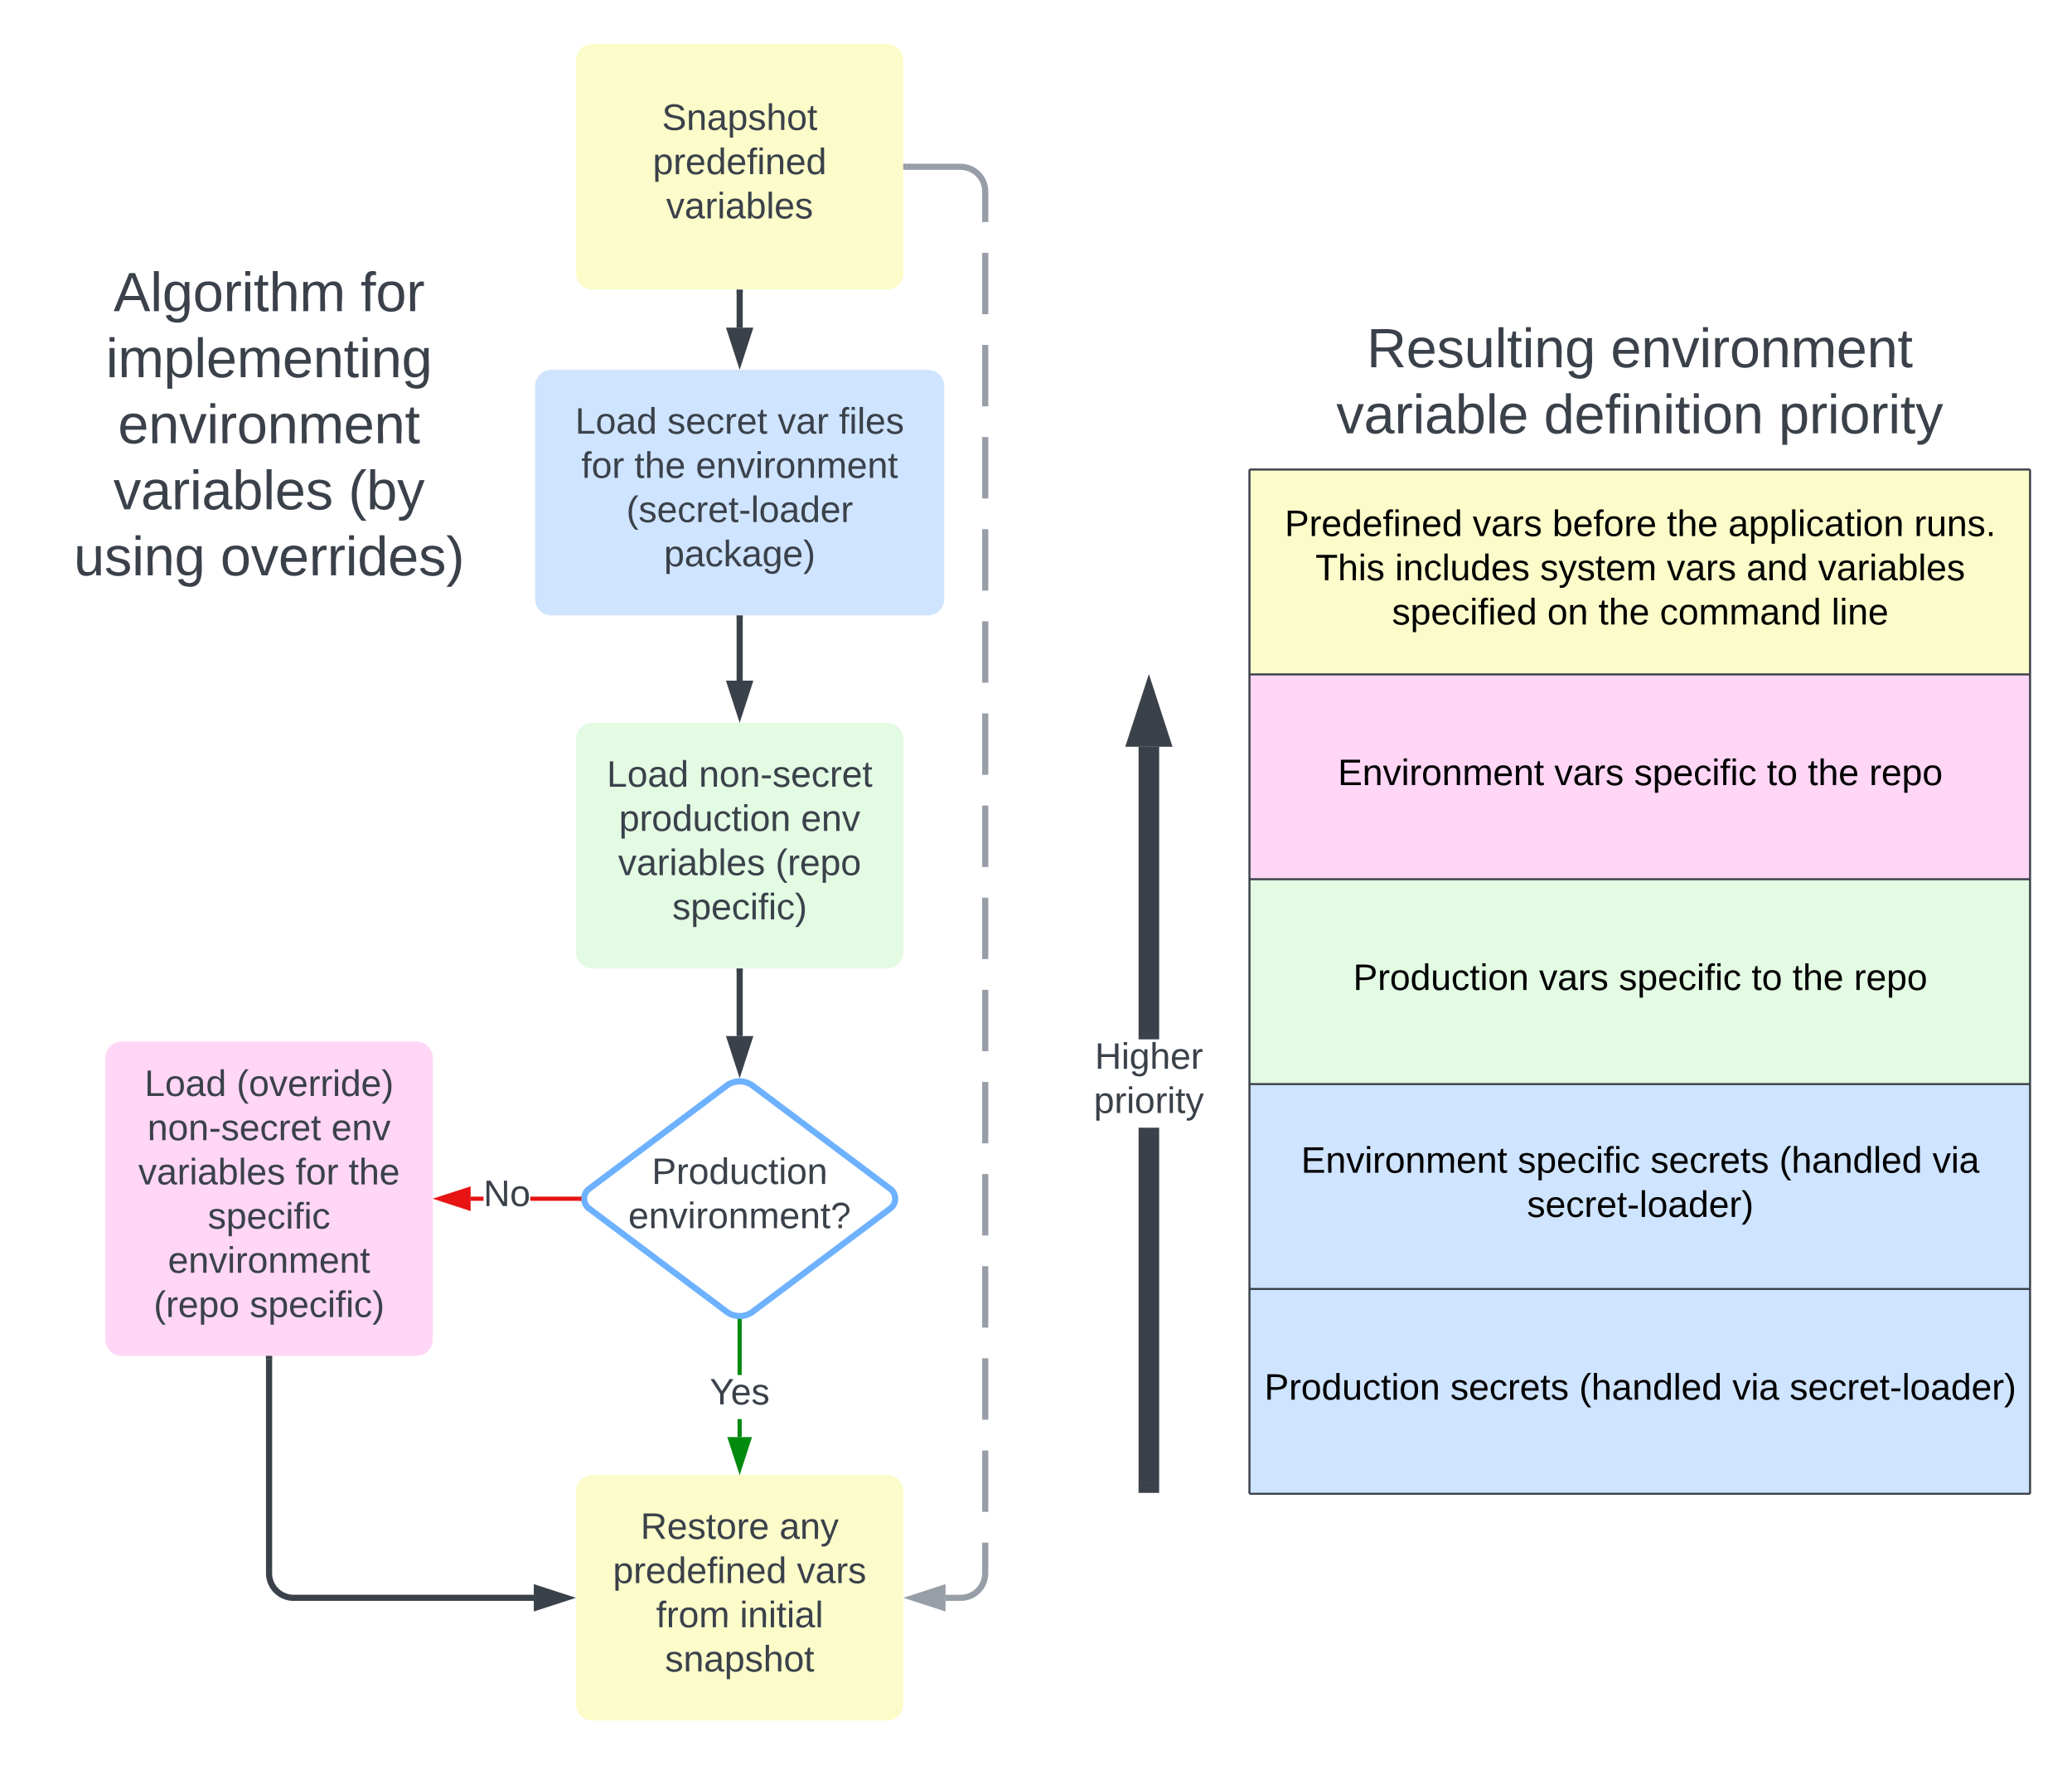 <svg xmlns="http://www.w3.org/2000/svg" xmlns:xlink="http://www.w3.org/1999/xlink" xmlns:lucid="lucid" width="1012.66" height="862.19"><g transform="translate(-1538.5 -79.309)" lucid:page-tab-id="0_0"><path d="M1500 0h1500v1000H1500z" fill="#fff"/><path d="M1820 108.8a8 8 0 0 1 8-8h144a8 8 0 0 1 8 8v104a8 8 0 0 1-8 8h-144a8 8 0 0 1-8-8z" stroke="#000" stroke-opacity="0" stroke-width="3" fill="#fcfcca"/><use xlink:href="#a" transform="matrix(1,0,0,1,1832,112.809) translate(30 30)"/><use xlink:href="#b" transform="matrix(1,0,0,1,1832,112.809) translate(25.55 51.6)"/><use xlink:href="#c" transform="matrix(1,0,0,1,1832,112.809) translate(32.075 73.2)"/><path d="M1820 808a8 8 0 0 1 8-8h144a8 8 0 0 1 8 8v104a8 8 0 0 1-8 8h-144a8 8 0 0 1-8-8z" stroke="#000" stroke-opacity="0" stroke-width="3" fill="#fcfcca"/><use xlink:href="#d" transform="matrix(1,0,0,1,1832,812) translate(19.55 19.2)"/><use xlink:href="#e" transform="matrix(1,0,0,1,1832,812) translate(87.45 19.2)"/><use xlink:href="#f" transform="matrix(1,0,0,1,1832,812) translate(6.075 40.8)"/><use xlink:href="#g" transform="matrix(1,0,0,1,1832,812) translate(95.975 40.8)"/><use xlink:href="#h" transform="matrix(1,0,0,1,1832,812) translate(27.15 62.4)"/><use xlink:href="#i" transform="matrix(1,0,0,1,1832,812) translate(68.05 62.4)"/><use xlink:href="#j" transform="matrix(1,0,0,1,1832,812) translate(31.5 84)"/><path d="M1820 440.5a8 8 0 0 1 8-8h144a8 8 0 0 1 8 8v104a8 8 0 0 1-8 8h-144a8 8 0 0 1-8-8z" stroke="#000" stroke-opacity="0" stroke-width="3" fill="#e3fae3"/><use xlink:href="#k" transform="matrix(1,0,0,1,1832,444.5) translate(3.05 19.2)"/><use xlink:href="#l" transform="matrix(1,0,0,1,1832,444.5) translate(48.05 19.2)"/><use xlink:href="#m" transform="matrix(1,0,0,1,1832,444.5) translate(9.05 40.8)"/><use xlink:href="#n" transform="matrix(1,0,0,1,1832,444.5) translate(97.95 40.8)"/><use xlink:href="#o" transform="matrix(1,0,0,1,1832,444.5) translate(8.625 62.4)"/><use xlink:href="#p" transform="matrix(1,0,0,1,1832,444.5) translate(85.475 62.4)"/><use xlink:href="#q" transform="matrix(1,0,0,1,1832,444.5) translate(35.075 84)"/><path d="M1590 596.2a8 8 0 0 1 8-8h144a8 8 0 0 1 8 8v137.6a8 8 0 0 1-8 8h-144a8 8 0 0 1-8-8z" stroke="#000" stroke-opacity="0" stroke-width="3" fill="#ffd6f5"/><use xlink:href="#k" transform="matrix(1,0,0,1,1602,600.2) translate(7.125 14.6)"/><use xlink:href="#r" transform="matrix(1,0,0,1,1602,600.2) translate(52.125 14.6)"/><use xlink:href="#s" transform="matrix(1,0,0,1,1602,600.2) translate(8.55 36.2)"/><use xlink:href="#n" transform="matrix(1,0,0,1,1602,600.2) translate(98.45 36.2)"/><use xlink:href="#o" transform="matrix(1,0,0,1,1602,600.2) translate(4.1 57.8)"/><use xlink:href="#t" transform="matrix(1,0,0,1,1602,600.2) translate(80.95 57.8)"/><use xlink:href="#u" transform="matrix(1,0,0,1,1602,600.2) translate(106.9 57.8)"/><use xlink:href="#v" transform="matrix(1,0,0,1,1602,600.2) translate(38.05 79.4)"/><use xlink:href="#w" transform="matrix(1,0,0,1,1602,600.2) translate(18.575 101)"/><use xlink:href="#x" transform="matrix(1,0,0,1,1602,600.2) translate(11.625 122.6)"/><use xlink:href="#q" transform="matrix(1,0,0,1,1602,600.2) translate(58.525 122.6)"/><path d="M1800 268a8 8 0 0 1 8-8h184a8 8 0 0 1 8 8v104a8 8 0 0 1-8 8h-184a8 8 0 0 1-8-8z" stroke="#000" stroke-opacity="0" stroke-width="3" fill="#cfe4ff"/><use xlink:href="#k" transform="matrix(1,0,0,1,1812,272) translate(7.6 19.2)"/><use xlink:href="#y" transform="matrix(1,0,0,1,1812,272) translate(52.6 19.2)"/><use xlink:href="#z" transform="matrix(1,0,0,1,1812,272) translate(106.55 19.2)"/><use xlink:href="#A" transform="matrix(1,0,0,1,1812,272) translate(136.5 19.2)"/><use xlink:href="#t" transform="matrix(1,0,0,1,1812,272) translate(10.6 40.8)"/><use xlink:href="#B" transform="matrix(1,0,0,1,1812,272) translate(36.55 40.8)"/><use xlink:href="#w" transform="matrix(1,0,0,1,1812,272) translate(66.55 40.8)"/><use xlink:href="#C" transform="matrix(1,0,0,1,1812,272) translate(32.625 62.4)"/><use xlink:href="#D" transform="matrix(1,0,0,1,1812,272) translate(51.025 84)"/><path d="M1893.6 609.8a10.67 10.67 0 0 1 12.8 0l67.2 50.4a6 6 0 0 1 0 9.6l-67.2 50.4a10.67 10.67 0 0 1-12.8 0l-67.2-50.4a6 6 0 0 1 0-9.6z" stroke="#6db1ff" stroke-width="3" fill="#fff"/><use xlink:href="#E" transform="matrix(1,0,0,1,1825,610) translate(32.05 47.8)"/><use xlink:href="#F" transform="matrix(1,0,0,1,1825,610) translate(20.575 69.4)"/><path d="M2169.9 208a8 8 0 0 1 8-8h324a8 8 0 0 1 8 8v122.72a8 8 0 0 1-8 8h-324a8 8 0 0 1-8-8z" stroke="#000" stroke-opacity="0" fill="#fff" fill-opacity="0"/><use xlink:href="#G" transform="matrix(1,0,0,1,2174.907,205) translate(31.527 53.744)"/><use xlink:href="#H" transform="matrix(1,0,0,1,2174.907,205) translate(150.809 53.744)"/><use xlink:href="#I" transform="matrix(1,0,0,1,2174.907,205) translate(16.738 86.011)"/><use xlink:href="#J" transform="matrix(1,0,0,1,2174.907,205) translate(118.094 86.011)"/><use xlink:href="#K" transform="matrix(1,0,0,1,2174.907,205) translate(232.894 86.011)"/><path d="M2105 803.72h-10v-173.4h10zm0-216.6h-10V444.17h10z" stroke="#3a414a" stroke-width=".05" fill="#3a414a"/><path d="M2105 808.72h-10v-5.12h10z" stroke="#3a414a" stroke-width=".05" fill="#3a414a"/><path d="M2104.64 439.17h-9.28l4.64-14.27z" fill="#3a414a"/><path d="M2111.52 444.17h-23.04l11.52-35.45z" stroke="#3a414a" stroke-width=".05" fill="#3a414a"/><use xlink:href="#L" transform="matrix(1,0,0,1,2073.1,587.124) translate(0.48 14.4)"/><use xlink:href="#M" transform="matrix(1,0,0,1,2073.1,587.124) translate(0.005 36)"/><path d="M1560 188a8 8 0 0 1 8-8h204a8 8 0 0 1 8 8v204a8 8 0 0 1-8 8h-204a8 8 0 0 1-8-8z" stroke="#000" stroke-opacity="0" stroke-width="3" fill="#fff" fill-opacity="0"/><use xlink:href="#N" transform="matrix(1,0,0,1,1565,185) translate(29.002 46.344)"/><use xlink:href="#O" transform="matrix(1,0,0,1,1565,185) translate(149.703 46.344)"/><use xlink:href="#P" transform="matrix(1,0,0,1,1565,185) translate(25.267 78.611)"/><use xlink:href="#H" transform="matrix(1,0,0,1,1565,185) translate(31.168 110.878)"/><use xlink:href="#Q" transform="matrix(1,0,0,1,1565,185) translate(28.964 143.144)"/><use xlink:href="#R" transform="matrix(1,0,0,1,1565,185) translate(143.765 143.144)"/><use xlink:href="#S" transform="matrix(1,0,0,1,1565,185) translate(9.582 175.411)"/><use xlink:href="#T" transform="matrix(1,0,0,1,1565,185) translate(81.211 175.411)"/><path d="M1900 222.3v17.08" stroke="#3a414a" stroke-width="3" fill="none"/><path d="M1901.5 222.35h-3v-1.54h3z" stroke="#3a414a" stroke-width=".05" fill="#3a414a"/><path d="M1900 255.15l-4.63-14.27h9.27z" stroke="#3a414a" stroke-width="3" fill="#3a414a"/><path d="M1900 381.5v30.38" stroke="#3a414a" stroke-width="3" fill="none"/><path d="M1901.5 381.54h-3V380h3z" stroke="#3a414a" stroke-width=".05" fill="#3a414a"/><path d="M1900 427.65l-4.63-14.27h9.27z" stroke="#3a414a" stroke-width="3" fill="#3a414a"/><path d="M1900 554v31.54" stroke="#3a414a" stroke-width="3" fill="none"/><path d="M1901.5 554.04h-3v-1.54h3z" stroke="#3a414a" stroke-width=".05" fill="#3a414a"/><path d="M1900 601.3l-4.63-14.26h9.27z" stroke="#3a414a" stroke-width="3" fill="#3a414a"/><path d="M1901 781.5h-2v-8.78h2zm0-30.38h-2v-26.28h2z" stroke="#008a0e" stroke-width=".05" fill="#008a0e"/><path d="M1900 723.84l1-.07v1.1h-2v-1.1z" fill="#008a0e"/><path d="M1900 723.8l1.03-.05v1.14h-2.06v-1.15zm-.97 1.04h1.94v-1.04l-.97.06-.97-.06z" stroke="#008a0e" stroke-width=".05" fill="#008a0e"/><path d="M1900 796.76l-4.63-14.26h9.27z" fill="#008a0e"/><path d="M1900 800l-6-18.5h12zm-3.26-16.5l3.26 10.03 3.26-10.03z" stroke="#008a0e" stroke-width=".05" fill="#008a0e"/><g><use xlink:href="#U" transform="matrix(1,0,0,1,1885.325,751.118) translate(0.005 14.4)"/></g><path d="M1774.77 666h-6.27v-2h6.27zm46.72 0h-23.78v-2h23.77z" stroke="#e81313" stroke-width=".05" fill="#e81313"/><path d="M1822.5 665l.1 1h-1.13v-2h1.12z" fill="#e81313"/><path d="M1822.52 665l.1 1.02h-1.18V664h1.17zm-1.03-.98V666h1.06l-.1-.98.1-.98z" stroke="#e81313" stroke-width=".05" fill="#e81313"/><path d="M1767.5 669.63l-14.26-4.63 14.26-4.63z" fill="#e81313"/><path d="M1768.5 671l-18.5-6 18.5-6zm-12.03-6l10.03 3.26v-6.52z" stroke="#e81313" stroke-width=".05" fill="#e81313"/><g><use xlink:href="#V" transform="matrix(1,0,0,1,1774.772,654.2) translate(0.005 14.4)"/></g><path d="M2149.16 308.72h381.5v100.1h-381.5z" fill="#fcfcca"/><path d="M2149.16 408.82h381.5v100.1h-381.5z" fill="#ffd6f5"/><path d="M2149.16 508.9h381.5V609h-381.5z" fill="#e3fae3"/><path d="M2149.16 609h381.5v100.1h-381.5zM2149.16 709.1h381.5v100.08h-381.5z" fill="#cfe4ff"/><path d="M2149.16 308.72v100.1M2530.66 308.72v100.1M2149.16 408.82v100.1M2530.66 408.82v100.1M2149.16 508.9V609M2530.66 508.9V609M2149.16 609v100.1M2530.66 609v100.1M2149.16 709.1v100.08M2530.66 709.1v100.08M2149.16 308.72h381.5M2149.16 408.82h381.5M2149.16 508.9h381.5M2149.16 609h381.5M2149.16 709.1h381.5M2149.16 809.18h381.5" stroke="#3a414a" fill="none"/><g><use xlink:href="#W" transform="matrix(1,0,0,1,2154.157,313.724) translate(12.2 27.5)"/><use xlink:href="#X" transform="matrix(1,0,0,1,2154.157,313.724) translate(104.1 27.5)"/><use xlink:href="#Y" transform="matrix(1,0,0,1,2154.157,313.724) translate(143.05 27.5)"/><use xlink:href="#Z" transform="matrix(1,0,0,1,2154.157,313.724) translate(199 27.5)"/><use xlink:href="#aa" transform="matrix(1,0,0,1,2154.157,313.724) translate(229 27.5)"/><use xlink:href="#ab" transform="matrix(1,0,0,1,2154.157,313.724) translate(319.85 27.5)"/><use xlink:href="#ac" transform="matrix(1,0,0,1,2154.157,313.724) translate(27.225 49.1)"/><use xlink:href="#ad" transform="matrix(1,0,0,1,2154.157,313.724) translate(66.125 49.1)"/><use xlink:href="#ae" transform="matrix(1,0,0,1,2154.157,313.724) translate(137.025 49.1)"/><use xlink:href="#X" transform="matrix(1,0,0,1,2154.157,313.724) translate(198.975 49.1)"/><use xlink:href="#af" transform="matrix(1,0,0,1,2154.157,313.724) translate(237.925 49.1)"/><use xlink:href="#ag" transform="matrix(1,0,0,1,2154.157,313.724) translate(272.925 49.1)"/><use xlink:href="#ah" transform="matrix(1,0,0,1,2154.157,313.724) translate(64.65 70.7)"/><use xlink:href="#ai" transform="matrix(1,0,0,1,2154.157,313.724) translate(140.55 70.7)"/><use xlink:href="#Z" transform="matrix(1,0,0,1,2154.157,313.724) translate(165.55 70.7)"/><use xlink:href="#aj" transform="matrix(1,0,0,1,2154.157,313.724) translate(195.55 70.7)"/><use xlink:href="#ak" transform="matrix(1,0,0,1,2154.157,313.724) translate(279.45 70.7)"/></g><g><use xlink:href="#al" transform="matrix(1,0,0,1,2154.157,413.816) translate(38.175 49.1)"/><use xlink:href="#X" transform="matrix(1,0,0,1,2154.157,413.816) translate(144.025 49.1)"/><use xlink:href="#am" transform="matrix(1,0,0,1,2154.157,413.816) translate(182.975 49.1)"/><use xlink:href="#an" transform="matrix(1,0,0,1,2154.157,413.816) translate(247.875 49.1)"/><use xlink:href="#Z" transform="matrix(1,0,0,1,2154.157,413.816) translate(267.875 49.1)"/><use xlink:href="#ao" transform="matrix(1,0,0,1,2154.157,413.816) translate(297.875 49.1)"/></g><g><use xlink:href="#ap" transform="matrix(1,0,0,1,2154.157,513.908) translate(45.65 49.1)"/><use xlink:href="#X" transform="matrix(1,0,0,1,2154.157,513.908) translate(136.55 49.1)"/><use xlink:href="#am" transform="matrix(1,0,0,1,2154.157,513.908) translate(175.5 49.1)"/><use xlink:href="#an" transform="matrix(1,0,0,1,2154.157,513.908) translate(240.4 49.1)"/><use xlink:href="#Z" transform="matrix(1,0,0,1,2154.157,513.908) translate(260.4 49.1)"/><use xlink:href="#ao" transform="matrix(1,0,0,1,2154.157,513.908) translate(290.4 49.1)"/></g><g><use xlink:href="#al" transform="matrix(1,0,0,1,2154.157,614) translate(20.225 38.3)"/><use xlink:href="#am" transform="matrix(1,0,0,1,2154.157,614) translate(126.075 38.3)"/><use xlink:href="#aq" transform="matrix(1,0,0,1,2154.157,614) translate(190.975 38.3)"/><use xlink:href="#ar" transform="matrix(1,0,0,1,2154.157,614) translate(253.925 38.3)"/><use xlink:href="#as" transform="matrix(1,0,0,1,2154.157,614) translate(328.825 38.3)"/><use xlink:href="#at" transform="matrix(1,0,0,1,2154.157,614) translate(130.625 59.9)"/></g><g><use xlink:href="#ap" transform="matrix(1,0,0,1,2154.157,714.092) translate(2.275 49.1)"/><use xlink:href="#aq" transform="matrix(1,0,0,1,2154.157,714.092) translate(93.175 49.1)"/><use xlink:href="#ar" transform="matrix(1,0,0,1,2154.157,714.092) translate(156.125 49.1)"/><use xlink:href="#au" transform="matrix(1,0,0,1,2154.157,714.092) translate(231.025 49.1)"/><use xlink:href="#at" transform="matrix(1,0,0,1,2154.157,714.092) translate(258.975 49.1)"/></g><path d="M1670 743.3V848a12 12 0 0 0 12 12h117.38" stroke="#3a414a" stroke-width="3" fill="none"/><path d="M1671.5 743.34h-3v-1.54h3z" stroke="#3a414a" stroke-width=".05" fill="#3a414a"/><path d="M1815.15 860l-14.27 4.63v-9.26z" stroke="#3a414a" stroke-width="3" fill="#3a414a"/><path d="M1981.5 160.8h26.5l1.88.16 1.83.44 1.75.72 1.6.98 1.43 1.22 1.23 1.44 1 1.6.7 1.74.45 1.83.15 1.88v15m0 15.02v30m0 15v30.02m0 15v30m0 15.02v30m0 15v30.02m0 15v30m0 15v30.02m0 15v30m0 15.02v30m0 15v30.02m0 15v30m0 15.02v30m0 15V773m0 15v30m0 15.02v15l-.15 1.88-.44 1.83-.7 1.75-1 1.6-1.22 1.44-1.43 1.2-1.6 1-1.74.7-1.82.45-1.88.15h-7.38" stroke="#979ea8" stroke-width="3" fill="none"/><path d="M1981.54 162.3H1980v-3h1.54z" stroke="#979ea8" stroke-width=".05" fill="#979ea8"/><path d="M1984.85 860l14.27-4.63v9.26z" stroke="#979ea8" stroke-width="3" fill="#979ea8"/><defs><path fill="#3a414a" d="M185-189c-5-48-123-54-124 2 14 75 158 14 163 119 3 78-121 87-175 55-17-10-28-26-33-46l33-7c5 56 141 63 141-1 0-78-155-14-162-118-5-82 145-84 179-34 5 7 8 16 11 25" id="av"/><path fill="#3a414a" d="M117-194c89-4 53 116 60 194h-32v-121c0-31-8-49-39-48C34-167 62-67 57 0H25l-1-190h30c1 10-1 24 2 32 11-22 29-35 61-36" id="aw"/><path fill="#3a414a" d="M141-36C126-15 110 5 73 4 37 3 15-17 15-53c-1-64 63-63 125-63 3-35-9-54-41-54-24 1-41 7-42 31l-33-3c5-37 33-52 76-52 45 0 72 20 72 64v82c-1 20 7 32 28 27v20c-31 9-61-2-59-35zM48-53c0 20 12 33 32 33 41-3 63-29 60-74-43 2-92-5-92 41" id="ax"/><path fill="#3a414a" d="M115-194c55 1 70 41 70 98S169 2 115 4C84 4 66-9 55-30l1 105H24l-1-265h31l2 30c10-21 28-34 59-34zm-8 174c40 0 45-34 45-75s-6-73-45-74c-42 0-51 32-51 76 0 43 10 73 51 73" id="ay"/><path fill="#3a414a" d="M135-143c-3-34-86-38-87 0 15 53 115 12 119 90S17 21 10-45l28-5c4 36 97 45 98 0-10-56-113-15-118-90-4-57 82-63 122-42 12 7 21 19 24 35" id="az"/><path fill="#3a414a" d="M106-169C34-169 62-67 57 0H25v-261h32l-1 103c12-21 28-36 61-36 89 0 53 116 60 194h-32v-121c2-32-8-49-39-48" id="aA"/><path fill="#3a414a" d="M100-194c62-1 85 37 85 99 1 63-27 99-86 99S16-35 15-95c0-66 28-99 85-99zM99-20c44 1 53-31 53-75 0-43-8-75-51-75s-53 32-53 75 10 74 51 75" id="aB"/><path fill="#3a414a" d="M59-47c-2 24 18 29 38 22v24C64 9 27 4 27-40v-127H5v-23h24l9-43h21v43h35v23H59v120" id="aC"/><g id="a"><use transform="matrix(0.05,0,0,0.05,0,0)" xlink:href="#av"/><use transform="matrix(0.05,0,0,0.05,12,0)" xlink:href="#aw"/><use transform="matrix(0.05,0,0,0.05,22,0)" xlink:href="#ax"/><use transform="matrix(0.05,0,0,0.05,32,0)" xlink:href="#ay"/><use transform="matrix(0.05,0,0,0.05,42,0)" xlink:href="#az"/><use transform="matrix(0.05,0,0,0.05,51,0)" xlink:href="#aA"/><use transform="matrix(0.05,0,0,0.05,61,0)" xlink:href="#aB"/><use transform="matrix(0.05,0,0,0.05,71,0)" xlink:href="#aC"/></g><path fill="#3a414a" d="M114-163C36-179 61-72 57 0H25l-1-190h30c1 12-1 29 2 39 6-27 23-49 58-41v29" id="aD"/><path fill="#3a414a" d="M100-194c63 0 86 42 84 106H49c0 40 14 67 53 68 26 1 43-12 49-29l28 8c-11 28-37 45-77 45C44 4 14-33 15-96c1-61 26-98 85-98zm52 81c6-60-76-77-97-28-3 7-6 17-6 28h103" id="aE"/><path fill="#3a414a" d="M85-194c31 0 48 13 60 33l-1-100h32l1 261h-30c-2-10 0-23-3-31C134-8 116 4 85 4 32 4 16-35 15-94c0-66 23-100 70-100zm9 24c-40 0-46 34-46 75 0 40 6 74 45 74 42 0 51-32 51-76 0-42-9-74-50-73" id="aF"/><path fill="#3a414a" d="M101-234c-31-9-42 10-38 44h38v23H63V0H32v-167H5v-23h27c-7-52 17-82 69-68v24" id="aG"/><path fill="#3a414a" d="M24-231v-30h32v30H24zM24 0v-190h32V0H24" id="aH"/><g id="b"><use transform="matrix(0.05,0,0,0.05,0,0)" xlink:href="#ay"/><use transform="matrix(0.05,0,0,0.05,10,0)" xlink:href="#aD"/><use transform="matrix(0.05,0,0,0.05,15.95,0)" xlink:href="#aE"/><use transform="matrix(0.05,0,0,0.05,25.95,0)" xlink:href="#aF"/><use transform="matrix(0.05,0,0,0.05,35.95,0)" xlink:href="#aE"/><use transform="matrix(0.05,0,0,0.05,45.95,0)" xlink:href="#aG"/><use transform="matrix(0.05,0,0,0.05,50.95,0)" xlink:href="#aH"/><use transform="matrix(0.05,0,0,0.05,54.9,0)" xlink:href="#aw"/><use transform="matrix(0.05,0,0,0.05,64.9,0)" xlink:href="#aE"/><use transform="matrix(0.05,0,0,0.05,74.9,0)" xlink:href="#aF"/></g><path fill="#3a414a" d="M108 0H70L1-190h34L89-25l56-165h34" id="aI"/><path fill="#3a414a" d="M115-194c53 0 69 39 70 98 0 66-23 100-70 100C84 3 66-7 56-30L54 0H23l1-261h32v101c10-23 28-34 59-34zm-8 174c40 0 45-34 45-75 0-40-5-75-45-74-42 0-51 32-51 76 0 43 10 73 51 73" id="aJ"/><path fill="#3a414a" d="M24 0v-261h32V0H24" id="aK"/><g id="c"><use transform="matrix(0.05,0,0,0.05,0,0)" xlink:href="#aI"/><use transform="matrix(0.05,0,0,0.05,9,0)" xlink:href="#ax"/><use transform="matrix(0.05,0,0,0.05,19,0)" xlink:href="#aD"/><use transform="matrix(0.05,0,0,0.05,24.95,0)" xlink:href="#aH"/><use transform="matrix(0.05,0,0,0.05,28.9,0)" xlink:href="#ax"/><use transform="matrix(0.05,0,0,0.05,38.9,0)" xlink:href="#aJ"/><use transform="matrix(0.05,0,0,0.05,48.9,0)" xlink:href="#aK"/><use transform="matrix(0.05,0,0,0.05,52.85,0)" xlink:href="#aE"/><use transform="matrix(0.05,0,0,0.05,62.85,0)" xlink:href="#az"/></g><path fill="#3a414a" d="M233-177c-1 41-23 64-60 70L243 0h-38l-65-103H63V0H30v-248c88 3 205-21 203 71zM63-129c60-2 137 13 137-47 0-61-80-42-137-45v92" id="aL"/><g id="d"><use transform="matrix(0.05,0,0,0.05,0,0)" xlink:href="#aL"/><use transform="matrix(0.05,0,0,0.05,12.95,0)" xlink:href="#aE"/><use transform="matrix(0.05,0,0,0.05,22.95,0)" xlink:href="#az"/><use transform="matrix(0.05,0,0,0.05,31.95,0)" xlink:href="#aC"/><use transform="matrix(0.05,0,0,0.05,36.95,0)" xlink:href="#aB"/><use transform="matrix(0.05,0,0,0.05,46.95,0)" xlink:href="#aD"/><use transform="matrix(0.05,0,0,0.05,52.9,0)" xlink:href="#aE"/></g><path fill="#3a414a" d="M179-190L93 31C79 59 56 82 12 73V49c39 6 53-20 64-50L1-190h34L92-34l54-156h33" id="aM"/><g id="e"><use transform="matrix(0.05,0,0,0.05,0,0)" xlink:href="#ax"/><use transform="matrix(0.05,0,0,0.05,10,0)" xlink:href="#aw"/><use transform="matrix(0.05,0,0,0.05,20,0)" xlink:href="#aM"/></g><g id="f"><use transform="matrix(0.05,0,0,0.05,0,0)" xlink:href="#ay"/><use transform="matrix(0.05,0,0,0.05,10,0)" xlink:href="#aD"/><use transform="matrix(0.05,0,0,0.05,15.95,0)" xlink:href="#aE"/><use transform="matrix(0.05,0,0,0.05,25.95,0)" xlink:href="#aF"/><use transform="matrix(0.05,0,0,0.05,35.95,0)" xlink:href="#aE"/><use transform="matrix(0.05,0,0,0.05,45.95,0)" xlink:href="#aG"/><use transform="matrix(0.05,0,0,0.05,50.95,0)" xlink:href="#aH"/><use transform="matrix(0.05,0,0,0.05,54.9,0)" xlink:href="#aw"/><use transform="matrix(0.05,0,0,0.05,64.9,0)" xlink:href="#aE"/><use transform="matrix(0.05,0,0,0.05,74.9,0)" xlink:href="#aF"/></g><g id="g"><use transform="matrix(0.05,0,0,0.05,0,0)" xlink:href="#aI"/><use transform="matrix(0.05,0,0,0.05,9,0)" xlink:href="#ax"/><use transform="matrix(0.05,0,0,0.05,19,0)" xlink:href="#aD"/><use transform="matrix(0.05,0,0,0.05,24.95,0)" xlink:href="#az"/></g><path fill="#3a414a" d="M210-169c-67 3-38 105-44 169h-31v-121c0-29-5-50-35-48C34-165 62-65 56 0H25l-1-190h30c1 10-1 24 2 32 10-44 99-50 107 0 11-21 27-35 58-36 85-2 47 119 55 194h-31v-121c0-29-5-49-35-48" id="aN"/><g id="h"><use transform="matrix(0.05,0,0,0.05,0,0)" xlink:href="#aG"/><use transform="matrix(0.05,0,0,0.05,5,0)" xlink:href="#aD"/><use transform="matrix(0.05,0,0,0.05,10.95,0)" xlink:href="#aB"/><use transform="matrix(0.05,0,0,0.05,20.95,0)" xlink:href="#aN"/></g><g id="i"><use transform="matrix(0.05,0,0,0.05,0,0)" xlink:href="#aH"/><use transform="matrix(0.05,0,0,0.05,3.95,0)" xlink:href="#aw"/><use transform="matrix(0.05,0,0,0.05,13.95,0)" xlink:href="#aH"/><use transform="matrix(0.05,0,0,0.05,17.9,0)" xlink:href="#aC"/><use transform="matrix(0.05,0,0,0.05,22.9,0)" xlink:href="#aH"/><use transform="matrix(0.05,0,0,0.05,26.85,0)" xlink:href="#ax"/><use transform="matrix(0.05,0,0,0.05,36.85,0)" xlink:href="#aK"/></g><g id="j"><use transform="matrix(0.05,0,0,0.05,0,0)" xlink:href="#az"/><use transform="matrix(0.05,0,0,0.05,9,0)" xlink:href="#aw"/><use transform="matrix(0.05,0,0,0.05,19,0)" xlink:href="#ax"/><use transform="matrix(0.05,0,0,0.05,29,0)" xlink:href="#ay"/><use transform="matrix(0.05,0,0,0.05,39,0)" xlink:href="#az"/><use transform="matrix(0.05,0,0,0.05,48,0)" xlink:href="#aA"/><use transform="matrix(0.05,0,0,0.05,58,0)" xlink:href="#aB"/><use transform="matrix(0.05,0,0,0.05,68,0)" xlink:href="#aC"/></g><path fill="#3a414a" d="M30 0v-248h33v221h125V0H30" id="aO"/><g id="k"><use transform="matrix(0.05,0,0,0.05,0,0)" xlink:href="#aO"/><use transform="matrix(0.05,0,0,0.05,10,0)" xlink:href="#aB"/><use transform="matrix(0.05,0,0,0.05,20,0)" xlink:href="#ax"/><use transform="matrix(0.05,0,0,0.05,30,0)" xlink:href="#aF"/></g><path fill="#3a414a" d="M16-82v-28h88v28H16" id="aP"/><path fill="#3a414a" d="M96-169c-40 0-48 33-48 73s9 75 48 75c24 0 41-14 43-38l32 2c-6 37-31 61-74 61-59 0-76-41-82-99-10-93 101-131 147-64 4 7 5 14 7 22l-32 3c-4-21-16-35-41-35" id="aQ"/><g id="l"><use transform="matrix(0.05,0,0,0.05,0,0)" xlink:href="#aw"/><use transform="matrix(0.05,0,0,0.05,10,0)" xlink:href="#aB"/><use transform="matrix(0.05,0,0,0.05,20,0)" xlink:href="#aw"/><use transform="matrix(0.05,0,0,0.05,30,0)" xlink:href="#aP"/><use transform="matrix(0.05,0,0,0.05,35.95,0)" xlink:href="#az"/><use transform="matrix(0.05,0,0,0.05,44.95,0)" xlink:href="#aE"/><use transform="matrix(0.05,0,0,0.05,54.95,0)" xlink:href="#aQ"/><use transform="matrix(0.05,0,0,0.05,63.95,0)" xlink:href="#aD"/><use transform="matrix(0.05,0,0,0.05,69.9,0)" xlink:href="#aE"/><use transform="matrix(0.05,0,0,0.05,79.9,0)" xlink:href="#aC"/></g><path fill="#3a414a" d="M84 4C-5 8 30-112 23-190h32v120c0 31 7 50 39 49 72-2 45-101 50-169h31l1 190h-30c-1-10 1-25-2-33-11 22-28 36-60 37" id="aR"/><g id="m"><use transform="matrix(0.05,0,0,0.05,0,0)" xlink:href="#ay"/><use transform="matrix(0.05,0,0,0.05,10,0)" xlink:href="#aD"/><use transform="matrix(0.05,0,0,0.05,15.95,0)" xlink:href="#aB"/><use transform="matrix(0.05,0,0,0.05,25.95,0)" xlink:href="#aF"/><use transform="matrix(0.05,0,0,0.05,35.95,0)" xlink:href="#aR"/><use transform="matrix(0.05,0,0,0.05,45.95,0)" xlink:href="#aQ"/><use transform="matrix(0.05,0,0,0.05,54.95,0)" xlink:href="#aC"/><use transform="matrix(0.05,0,0,0.05,59.95,0)" xlink:href="#aH"/><use transform="matrix(0.05,0,0,0.05,63.9,0)" xlink:href="#aB"/><use transform="matrix(0.05,0,0,0.05,73.9,0)" xlink:href="#aw"/></g><g id="n"><use transform="matrix(0.05,0,0,0.05,0,0)" xlink:href="#aE"/><use transform="matrix(0.05,0,0,0.05,10,0)" xlink:href="#aw"/><use transform="matrix(0.05,0,0,0.05,20,0)" xlink:href="#aI"/></g><g id="o"><use transform="matrix(0.05,0,0,0.05,0,0)" xlink:href="#aI"/><use transform="matrix(0.05,0,0,0.05,9,0)" xlink:href="#ax"/><use transform="matrix(0.05,0,0,0.05,19,0)" xlink:href="#aD"/><use transform="matrix(0.05,0,0,0.05,24.95,0)" xlink:href="#aH"/><use transform="matrix(0.05,0,0,0.05,28.9,0)" xlink:href="#ax"/><use transform="matrix(0.05,0,0,0.05,38.9,0)" xlink:href="#aJ"/><use transform="matrix(0.05,0,0,0.05,48.9,0)" xlink:href="#aK"/><use transform="matrix(0.05,0,0,0.05,52.85,0)" xlink:href="#aE"/><use transform="matrix(0.05,0,0,0.05,62.85,0)" xlink:href="#az"/></g><path fill="#3a414a" d="M87 75C49 33 22-17 22-94c0-76 28-126 65-167h31c-38 41-64 92-64 168S80 34 118 75H87" id="aS"/><g id="p"><use transform="matrix(0.05,0,0,0.05,0,0)" xlink:href="#aS"/><use transform="matrix(0.05,0,0,0.05,5.95,0)" xlink:href="#aD"/><use transform="matrix(0.05,0,0,0.05,11.9,0)" xlink:href="#aE"/><use transform="matrix(0.05,0,0,0.05,21.9,0)" xlink:href="#ay"/><use transform="matrix(0.05,0,0,0.05,31.9,0)" xlink:href="#aB"/></g><path fill="#3a414a" d="M33-261c38 41 65 92 65 168S71 34 33 75H2C39 34 66-17 66-93S39-220 2-261h31" id="aT"/><g id="q"><use transform="matrix(0.05,0,0,0.05,0,0)" xlink:href="#az"/><use transform="matrix(0.05,0,0,0.05,9,0)" xlink:href="#ay"/><use transform="matrix(0.05,0,0,0.05,19,0)" xlink:href="#aE"/><use transform="matrix(0.05,0,0,0.05,29,0)" xlink:href="#aQ"/><use transform="matrix(0.05,0,0,0.05,38,0)" xlink:href="#aH"/><use transform="matrix(0.05,0,0,0.05,41.95,0)" xlink:href="#aG"/><use transform="matrix(0.05,0,0,0.05,46.95,0)" xlink:href="#aH"/><use transform="matrix(0.05,0,0,0.05,50.9,0)" xlink:href="#aQ"/><use transform="matrix(0.05,0,0,0.05,59.9,0)" xlink:href="#aT"/></g><g id="r"><use transform="matrix(0.05,0,0,0.05,0,0)" xlink:href="#aS"/><use transform="matrix(0.05,0,0,0.05,5.95,0)" xlink:href="#aB"/><use transform="matrix(0.05,0,0,0.05,15.95,0)" xlink:href="#aI"/><use transform="matrix(0.05,0,0,0.05,24.95,0)" xlink:href="#aE"/><use transform="matrix(0.05,0,0,0.05,34.95,0)" xlink:href="#aD"/><use transform="matrix(0.05,0,0,0.05,40.9,0)" xlink:href="#aD"/><use transform="matrix(0.05,0,0,0.05,46.85,0)" xlink:href="#aH"/><use transform="matrix(0.05,0,0,0.05,50.8,0)" xlink:href="#aF"/><use transform="matrix(0.05,0,0,0.05,60.8,0)" xlink:href="#aE"/><use transform="matrix(0.05,0,0,0.05,70.8,0)" xlink:href="#aT"/></g><g id="s"><use transform="matrix(0.05,0,0,0.05,0,0)" xlink:href="#aw"/><use transform="matrix(0.05,0,0,0.05,10,0)" xlink:href="#aB"/><use transform="matrix(0.05,0,0,0.05,20,0)" xlink:href="#aw"/><use transform="matrix(0.05,0,0,0.05,30,0)" xlink:href="#aP"/><use transform="matrix(0.05,0,0,0.05,35.95,0)" xlink:href="#az"/><use transform="matrix(0.05,0,0,0.05,44.95,0)" xlink:href="#aE"/><use transform="matrix(0.05,0,0,0.05,54.95,0)" xlink:href="#aQ"/><use transform="matrix(0.05,0,0,0.05,63.95,0)" xlink:href="#aD"/><use transform="matrix(0.05,0,0,0.05,69.9,0)" xlink:href="#aE"/><use transform="matrix(0.05,0,0,0.05,79.9,0)" xlink:href="#aC"/></g><g id="t"><use transform="matrix(0.05,0,0,0.05,0,0)" xlink:href="#aG"/><use transform="matrix(0.05,0,0,0.05,5,0)" xlink:href="#aB"/><use transform="matrix(0.05,0,0,0.05,15,0)" xlink:href="#aD"/></g><g id="u"><use transform="matrix(0.05,0,0,0.05,0,0)" xlink:href="#aC"/><use transform="matrix(0.05,0,0,0.05,5,0)" xlink:href="#aA"/><use transform="matrix(0.05,0,0,0.05,15,0)" xlink:href="#aE"/></g><g id="v"><use transform="matrix(0.05,0,0,0.05,0,0)" xlink:href="#az"/><use transform="matrix(0.05,0,0,0.05,9,0)" xlink:href="#ay"/><use transform="matrix(0.05,0,0,0.05,19,0)" xlink:href="#aE"/><use transform="matrix(0.05,0,0,0.05,29,0)" xlink:href="#aQ"/><use transform="matrix(0.05,0,0,0.05,38,0)" xlink:href="#aH"/><use transform="matrix(0.05,0,0,0.05,41.95,0)" xlink:href="#aG"/><use transform="matrix(0.05,0,0,0.05,46.95,0)" xlink:href="#aH"/><use transform="matrix(0.05,0,0,0.05,50.9,0)" xlink:href="#aQ"/></g><g id="w"><use transform="matrix(0.05,0,0,0.05,0,0)" xlink:href="#aE"/><use transform="matrix(0.05,0,0,0.05,10,0)" xlink:href="#aw"/><use transform="matrix(0.05,0,0,0.05,20,0)" xlink:href="#aI"/><use transform="matrix(0.05,0,0,0.05,29,0)" xlink:href="#aH"/><use transform="matrix(0.05,0,0,0.05,32.95,0)" xlink:href="#aD"/><use transform="matrix(0.05,0,0,0.05,38.9,0)" xlink:href="#aB"/><use transform="matrix(0.05,0,0,0.05,48.9,0)" xlink:href="#aw"/><use transform="matrix(0.05,0,0,0.05,58.9,0)" xlink:href="#aN"/><use transform="matrix(0.05,0,0,0.05,73.85,0)" xlink:href="#aE"/><use transform="matrix(0.05,0,0,0.05,83.85,0)" xlink:href="#aw"/><use transform="matrix(0.05,0,0,0.05,93.85,0)" xlink:href="#aC"/></g><g id="x"><use transform="matrix(0.05,0,0,0.05,0,0)" xlink:href="#aS"/><use transform="matrix(0.05,0,0,0.05,5.95,0)" xlink:href="#aD"/><use transform="matrix(0.05,0,0,0.05,11.9,0)" xlink:href="#aE"/><use transform="matrix(0.05,0,0,0.05,21.9,0)" xlink:href="#ay"/><use transform="matrix(0.05,0,0,0.05,31.9,0)" xlink:href="#aB"/></g><g id="y"><use transform="matrix(0.05,0,0,0.05,0,0)" xlink:href="#az"/><use transform="matrix(0.05,0,0,0.05,9,0)" xlink:href="#aE"/><use transform="matrix(0.05,0,0,0.05,19,0)" xlink:href="#aQ"/><use transform="matrix(0.05,0,0,0.05,28,0)" xlink:href="#aD"/><use transform="matrix(0.05,0,0,0.05,33.95,0)" xlink:href="#aE"/><use transform="matrix(0.05,0,0,0.05,43.95,0)" xlink:href="#aC"/></g><g id="z"><use transform="matrix(0.05,0,0,0.05,0,0)" xlink:href="#aI"/><use transform="matrix(0.05,0,0,0.05,9,0)" xlink:href="#ax"/><use transform="matrix(0.05,0,0,0.05,19,0)" xlink:href="#aD"/></g><g id="A"><use transform="matrix(0.05,0,0,0.05,0,0)" xlink:href="#aG"/><use transform="matrix(0.05,0,0,0.05,5,0)" xlink:href="#aH"/><use transform="matrix(0.05,0,0,0.05,8.95,0)" xlink:href="#aK"/><use transform="matrix(0.05,0,0,0.05,12.9,0)" xlink:href="#aE"/><use transform="matrix(0.05,0,0,0.05,22.9,0)" xlink:href="#az"/></g><g id="B"><use transform="matrix(0.05,0,0,0.05,0,0)" xlink:href="#aC"/><use transform="matrix(0.05,0,0,0.05,5,0)" xlink:href="#aA"/><use transform="matrix(0.05,0,0,0.05,15,0)" xlink:href="#aE"/></g><g id="C"><use transform="matrix(0.05,0,0,0.05,0,0)" xlink:href="#aS"/><use transform="matrix(0.05,0,0,0.05,5.95,0)" xlink:href="#az"/><use transform="matrix(0.05,0,0,0.05,14.95,0)" xlink:href="#aE"/><use transform="matrix(0.05,0,0,0.05,24.95,0)" xlink:href="#aQ"/><use transform="matrix(0.05,0,0,0.05,33.95,0)" xlink:href="#aD"/><use transform="matrix(0.05,0,0,0.05,39.9,0)" xlink:href="#aE"/><use transform="matrix(0.05,0,0,0.05,49.9,0)" xlink:href="#aC"/><use transform="matrix(0.05,0,0,0.05,54.9,0)" xlink:href="#aP"/><use transform="matrix(0.05,0,0,0.05,60.85,0)" xlink:href="#aK"/><use transform="matrix(0.05,0,0,0.05,64.8,0)" xlink:href="#aB"/><use transform="matrix(0.05,0,0,0.05,74.8,0)" xlink:href="#ax"/><use transform="matrix(0.05,0,0,0.05,84.8,0)" xlink:href="#aF"/><use transform="matrix(0.05,0,0,0.05,94.8,0)" xlink:href="#aE"/><use transform="matrix(0.05,0,0,0.05,104.8,0)" xlink:href="#aD"/></g><path fill="#3a414a" d="M143 0L79-87 56-68V0H24v-261h32v163l83-92h37l-77 82L181 0h-38" id="aU"/><path fill="#3a414a" d="M177-190C167-65 218 103 67 71c-23-6-38-20-44-43l32-5c15 47 100 32 89-28v-30C133-14 115 1 83 1 29 1 15-40 15-95c0-56 16-97 71-98 29-1 48 16 59 35 1-10 0-23 2-32h30zM94-22c36 0 50-32 50-73 0-42-14-75-50-75-39 0-46 34-46 75s6 73 46 73" id="aV"/><g id="D"><use transform="matrix(0.05,0,0,0.05,0,0)" xlink:href="#ay"/><use transform="matrix(0.05,0,0,0.05,10,0)" xlink:href="#ax"/><use transform="matrix(0.05,0,0,0.05,20,0)" xlink:href="#aQ"/><use transform="matrix(0.05,0,0,0.05,29,0)" xlink:href="#aU"/><use transform="matrix(0.05,0,0,0.05,38,0)" xlink:href="#ax"/><use transform="matrix(0.05,0,0,0.05,48,0)" xlink:href="#aV"/><use transform="matrix(0.05,0,0,0.05,58,0)" xlink:href="#aE"/><use transform="matrix(0.05,0,0,0.05,68,0)" xlink:href="#aT"/></g><path fill="#3a414a" d="M30-248c87 1 191-15 191 75 0 78-77 80-158 76V0H30v-248zm33 125c57 0 124 11 124-50 0-59-68-47-124-48v98" id="aW"/><g id="E"><use transform="matrix(0.05,0,0,0.05,0,0)" xlink:href="#aW"/><use transform="matrix(0.05,0,0,0.05,12,0)" xlink:href="#aD"/><use transform="matrix(0.05,0,0,0.05,17.95,0)" xlink:href="#aB"/><use transform="matrix(0.05,0,0,0.05,27.95,0)" xlink:href="#aF"/><use transform="matrix(0.05,0,0,0.05,37.95,0)" xlink:href="#aR"/><use transform="matrix(0.05,0,0,0.05,47.95,0)" xlink:href="#aQ"/><use transform="matrix(0.05,0,0,0.05,56.95,0)" xlink:href="#aC"/><use transform="matrix(0.05,0,0,0.05,61.95,0)" xlink:href="#aH"/><use transform="matrix(0.05,0,0,0.05,65.9,0)" xlink:href="#aB"/><use transform="matrix(0.05,0,0,0.05,75.9,0)" xlink:href="#aw"/></g><path fill="#3a414a" d="M103-251c84 0 111 97 45 133-19 10-37 24-39 52H78c0-63 77-55 77-114 0-30-21-42-52-43-32 0-53 17-56 46l-32-2c7-45 34-72 88-72zM77 0v-35h34V0H77" id="aX"/><g id="F"><use transform="matrix(0.05,0,0,0.05,0,0)" xlink:href="#aE"/><use transform="matrix(0.05,0,0,0.05,10,0)" xlink:href="#aw"/><use transform="matrix(0.05,0,0,0.05,20,0)" xlink:href="#aI"/><use transform="matrix(0.05,0,0,0.05,29,0)" xlink:href="#aH"/><use transform="matrix(0.05,0,0,0.05,32.95,0)" xlink:href="#aD"/><use transform="matrix(0.05,0,0,0.05,38.9,0)" xlink:href="#aB"/><use transform="matrix(0.05,0,0,0.05,48.9,0)" xlink:href="#aw"/><use transform="matrix(0.05,0,0,0.05,58.9,0)" xlink:href="#aN"/><use transform="matrix(0.05,0,0,0.05,73.85,0)" xlink:href="#aE"/><use transform="matrix(0.05,0,0,0.05,83.85,0)" xlink:href="#aw"/><use transform="matrix(0.05,0,0,0.05,93.85,0)" xlink:href="#aC"/><use transform="matrix(0.05,0,0,0.05,98.85,0)" xlink:href="#aX"/></g><g id="G"><use transform="matrix(0.075,0,0,0.075,0,0)" xlink:href="#aL"/><use transform="matrix(0.075,0,0,0.075,19.345,0)" xlink:href="#aE"/><use transform="matrix(0.075,0,0,0.075,34.283,0)" xlink:href="#az"/><use transform="matrix(0.075,0,0,0.075,47.728,0)" xlink:href="#aR"/><use transform="matrix(0.075,0,0,0.075,62.666,0)" xlink:href="#aK"/><use transform="matrix(0.075,0,0,0.075,68.567,0)" xlink:href="#aC"/><use transform="matrix(0.075,0,0,0.075,76.036,0)" xlink:href="#aH"/><use transform="matrix(0.075,0,0,0.075,81.936,0)" xlink:href="#aw"/><use transform="matrix(0.075,0,0,0.075,96.875,0)" xlink:href="#aV"/></g><g id="H"><use transform="matrix(0.075,0,0,0.075,0,0)" xlink:href="#aE"/><use transform="matrix(0.075,0,0,0.075,14.938,0)" xlink:href="#aw"/><use transform="matrix(0.075,0,0,0.075,29.877,0)" xlink:href="#aI"/><use transform="matrix(0.075,0,0,0.075,43.321,0)" xlink:href="#aH"/><use transform="matrix(0.075,0,0,0.075,49.222,0)" xlink:href="#aD"/><use transform="matrix(0.075,0,0,0.075,58.11,0)" xlink:href="#aB"/><use transform="matrix(0.075,0,0,0.075,73.048,0)" xlink:href="#aw"/><use transform="matrix(0.075,0,0,0.075,87.986,0)" xlink:href="#aN"/><use transform="matrix(0.075,0,0,0.075,110.319,0)" xlink:href="#aE"/><use transform="matrix(0.075,0,0,0.075,125.257,0)" xlink:href="#aw"/><use transform="matrix(0.075,0,0,0.075,140.196,0)" xlink:href="#aC"/></g><g id="I"><use transform="matrix(0.075,0,0,0.075,0,0)" xlink:href="#aI"/><use transform="matrix(0.075,0,0,0.075,13.444,0)" xlink:href="#ax"/><use transform="matrix(0.075,0,0,0.075,28.383,0)" xlink:href="#aD"/><use transform="matrix(0.075,0,0,0.075,37.271,0)" xlink:href="#aH"/><use transform="matrix(0.075,0,0,0.075,43.172,0)" xlink:href="#ax"/><use transform="matrix(0.075,0,0,0.075,58.11,0)" xlink:href="#aJ"/><use transform="matrix(0.075,0,0,0.075,73.048,0)" xlink:href="#aK"/><use transform="matrix(0.075,0,0,0.075,78.949,0)" xlink:href="#aE"/></g><g id="J"><use transform="matrix(0.075,0,0,0.075,0,0)" xlink:href="#aF"/><use transform="matrix(0.075,0,0,0.075,14.938,0)" xlink:href="#aE"/><use transform="matrix(0.075,0,0,0.075,29.877,0)" xlink:href="#aG"/><use transform="matrix(0.075,0,0,0.075,37.346,0)" xlink:href="#aH"/><use transform="matrix(0.075,0,0,0.075,43.246,0)" xlink:href="#aw"/><use transform="matrix(0.075,0,0,0.075,58.185,0)" xlink:href="#aH"/><use transform="matrix(0.075,0,0,0.075,64.085,0)" xlink:href="#aC"/><use transform="matrix(0.075,0,0,0.075,71.554,0)" xlink:href="#aH"/><use transform="matrix(0.075,0,0,0.075,77.455,0)" xlink:href="#aB"/><use transform="matrix(0.075,0,0,0.075,92.393,0)" xlink:href="#aw"/></g><g id="K"><use transform="matrix(0.075,0,0,0.075,0,0)" xlink:href="#ay"/><use transform="matrix(0.075,0,0,0.075,14.938,0)" xlink:href="#aD"/><use transform="matrix(0.075,0,0,0.075,23.827,0)" xlink:href="#aH"/><use transform="matrix(0.075,0,0,0.075,29.727,0)" xlink:href="#aB"/><use transform="matrix(0.075,0,0,0.075,44.665,0)" xlink:href="#aD"/><use transform="matrix(0.075,0,0,0.075,53.554,0)" xlink:href="#aH"/><use transform="matrix(0.075,0,0,0.075,59.454,0)" xlink:href="#aC"/><use transform="matrix(0.075,0,0,0.075,66.923,0)" xlink:href="#aM"/></g><path fill="#3a414a" d="M197 0v-115H63V0H30v-248h33v105h134v-105h34V0h-34" id="aY"/><g id="L"><use transform="matrix(0.05,0,0,0.05,0,0)" xlink:href="#aY"/><use transform="matrix(0.05,0,0,0.05,12.95,0)" xlink:href="#aH"/><use transform="matrix(0.05,0,0,0.05,16.9,0)" xlink:href="#aV"/><use transform="matrix(0.05,0,0,0.05,26.9,0)" xlink:href="#aA"/><use transform="matrix(0.05,0,0,0.05,36.9,0)" xlink:href="#aE"/><use transform="matrix(0.05,0,0,0.05,46.9,0)" xlink:href="#aD"/></g><g id="M"><use transform="matrix(0.05,0,0,0.05,0,0)" xlink:href="#ay"/><use transform="matrix(0.05,0,0,0.05,10,0)" xlink:href="#aD"/><use transform="matrix(0.05,0,0,0.05,15.95,0)" xlink:href="#aH"/><use transform="matrix(0.05,0,0,0.05,19.9,0)" xlink:href="#aB"/><use transform="matrix(0.05,0,0,0.05,29.9,0)" xlink:href="#aD"/><use transform="matrix(0.05,0,0,0.05,35.85,0)" xlink:href="#aH"/><use transform="matrix(0.05,0,0,0.05,39.8,0)" xlink:href="#aC"/><use transform="matrix(0.05,0,0,0.05,44.8,0)" xlink:href="#aM"/></g><path fill="#3a414a" d="M205 0l-28-72H64L36 0H1l101-248h38L239 0h-34zm-38-99l-47-123c-12 45-31 82-46 123h93" id="aZ"/><g id="N"><use transform="matrix(0.075,0,0,0.075,0,0)" xlink:href="#aZ"/><use transform="matrix(0.075,0,0,0.075,17.926,0)" xlink:href="#aK"/><use transform="matrix(0.075,0,0,0.075,23.827,0)" xlink:href="#aV"/><use transform="matrix(0.075,0,0,0.075,38.765,0)" xlink:href="#aB"/><use transform="matrix(0.075,0,0,0.075,53.703,0)" xlink:href="#aD"/><use transform="matrix(0.075,0,0,0.075,62.591,0)" xlink:href="#aH"/><use transform="matrix(0.075,0,0,0.075,68.492,0)" xlink:href="#aC"/><use transform="matrix(0.075,0,0,0.075,75.961,0)" xlink:href="#aA"/><use transform="matrix(0.075,0,0,0.075,90.899,0)" xlink:href="#aN"/></g><g id="O"><use transform="matrix(0.075,0,0,0.075,0,0)" xlink:href="#aG"/><use transform="matrix(0.075,0,0,0.075,7.469,0)" xlink:href="#aB"/><use transform="matrix(0.075,0,0,0.075,22.407,0)" xlink:href="#aD"/></g><g id="P"><use transform="matrix(0.075,0,0,0.075,0,0)" xlink:href="#aH"/><use transform="matrix(0.075,0,0,0.075,5.901,0)" xlink:href="#aN"/><use transform="matrix(0.075,0,0,0.075,28.233,0)" xlink:href="#ay"/><use transform="matrix(0.075,0,0,0.075,43.172,0)" xlink:href="#aK"/><use transform="matrix(0.075,0,0,0.075,49.072,0)" xlink:href="#aE"/><use transform="matrix(0.075,0,0,0.075,64.01,0)" xlink:href="#aN"/><use transform="matrix(0.075,0,0,0.075,86.343,0)" xlink:href="#aE"/><use transform="matrix(0.075,0,0,0.075,101.281,0)" xlink:href="#aw"/><use transform="matrix(0.075,0,0,0.075,116.22,0)" xlink:href="#aC"/><use transform="matrix(0.075,0,0,0.075,123.689,0)" xlink:href="#aH"/><use transform="matrix(0.075,0,0,0.075,129.59,0)" xlink:href="#aw"/><use transform="matrix(0.075,0,0,0.075,144.528,0)" xlink:href="#aV"/></g><g id="Q"><use transform="matrix(0.075,0,0,0.075,0,0)" xlink:href="#aI"/><use transform="matrix(0.075,0,0,0.075,13.444,0)" xlink:href="#ax"/><use transform="matrix(0.075,0,0,0.075,28.383,0)" xlink:href="#aD"/><use transform="matrix(0.075,0,0,0.075,37.271,0)" xlink:href="#aH"/><use transform="matrix(0.075,0,0,0.075,43.172,0)" xlink:href="#ax"/><use transform="matrix(0.075,0,0,0.075,58.11,0)" xlink:href="#aJ"/><use transform="matrix(0.075,0,0,0.075,73.048,0)" xlink:href="#aK"/><use transform="matrix(0.075,0,0,0.075,78.949,0)" xlink:href="#aE"/><use transform="matrix(0.075,0,0,0.075,93.887,0)" xlink:href="#az"/></g><g id="R"><use transform="matrix(0.075,0,0,0.075,0,0)" xlink:href="#aS"/><use transform="matrix(0.075,0,0,0.075,8.888,0)" xlink:href="#aJ"/><use transform="matrix(0.075,0,0,0.075,23.827,0)" xlink:href="#aM"/></g><g id="S"><use transform="matrix(0.075,0,0,0.075,0,0)" xlink:href="#aR"/><use transform="matrix(0.075,0,0,0.075,14.938,0)" xlink:href="#az"/><use transform="matrix(0.075,0,0,0.075,28.383,0)" xlink:href="#aH"/><use transform="matrix(0.075,0,0,0.075,34.283,0)" xlink:href="#aw"/><use transform="matrix(0.075,0,0,0.075,49.222,0)" xlink:href="#aV"/></g><g id="T"><use transform="matrix(0.075,0,0,0.075,0,0)" xlink:href="#aB"/><use transform="matrix(0.075,0,0,0.075,14.938,0)" xlink:href="#aI"/><use transform="matrix(0.075,0,0,0.075,28.383,0)" xlink:href="#aE"/><use transform="matrix(0.075,0,0,0.075,43.321,0)" xlink:href="#aD"/><use transform="matrix(0.075,0,0,0.075,52.209,0)" xlink:href="#aD"/><use transform="matrix(0.075,0,0,0.075,61.098,0)" xlink:href="#aH"/><use transform="matrix(0.075,0,0,0.075,66.998,0)" xlink:href="#aF"/><use transform="matrix(0.075,0,0,0.075,81.936,0)" xlink:href="#aE"/><use transform="matrix(0.075,0,0,0.075,96.875,0)" xlink:href="#az"/><use transform="matrix(0.075,0,0,0.075,110.319,0)" xlink:href="#aT"/></g><path fill="#3a414a" d="M137-103V0h-34v-103L8-248h37l75 118 75-118h37" id="ba"/><g id="U"><use transform="matrix(0.05,0,0,0.05,0,0)" xlink:href="#ba"/><use transform="matrix(0.05,0,0,0.05,10.35,0)" xlink:href="#aE"/><use transform="matrix(0.05,0,0,0.05,20.35,0)" xlink:href="#az"/></g><path fill="#3a414a" d="M190 0L58-211 59 0H30v-248h39L202-35l-2-213h31V0h-41" id="bb"/><g id="V"><use transform="matrix(0.05,0,0,0.05,0,0)" xlink:href="#bb"/><use transform="matrix(0.05,0,0,0.05,12.95,0)" xlink:href="#aB"/></g><path d="M30-248c87 1 191-15 191 75 0 78-77 80-158 76V0H30v-248zm33 125c57 0 124 11 124-50 0-59-68-47-124-48v98" id="bc"/><path d="M114-163C36-179 61-72 57 0H25l-1-190h30c1 12-1 29 2 39 6-27 23-49 58-41v29" id="bd"/><path d="M100-194c63 0 86 42 84 106H49c0 40 14 67 53 68 26 1 43-12 49-29l28 8c-11 28-37 45-77 45C44 4 14-33 15-96c1-61 26-98 85-98zm52 81c6-60-76-77-97-28-3 7-6 17-6 28h103" id="be"/><path d="M85-194c31 0 48 13 60 33l-1-100h32l1 261h-30c-2-10 0-23-3-31C134-8 116 4 85 4 32 4 16-35 15-94c0-66 23-100 70-100zm9 24c-40 0-46 34-46 75 0 40 6 74 45 74 42 0 51-32 51-76 0-42-9-74-50-73" id="bf"/><path d="M101-234c-31-9-42 10-38 44h38v23H63V0H32v-167H5v-23h27c-7-52 17-82 69-68v24" id="bg"/><path d="M24-231v-30h32v30H24zM24 0v-190h32V0H24" id="bh"/><path d="M117-194c89-4 53 116 60 194h-32v-121c0-31-8-49-39-48C34-167 62-67 57 0H25l-1-190h30c1 10-1 24 2 32 11-22 29-35 61-36" id="bi"/><g id="W"><use transform="matrix(0.05,0,0,0.05,0,0)" xlink:href="#bc"/><use transform="matrix(0.05,0,0,0.05,12,0)" xlink:href="#bd"/><use transform="matrix(0.05,0,0,0.05,17.95,0)" xlink:href="#be"/><use transform="matrix(0.05,0,0,0.05,27.95,0)" xlink:href="#bf"/><use transform="matrix(0.05,0,0,0.05,37.95,0)" xlink:href="#be"/><use transform="matrix(0.05,0,0,0.05,47.95,0)" xlink:href="#bg"/><use transform="matrix(0.05,0,0,0.05,52.95,0)" xlink:href="#bh"/><use transform="matrix(0.05,0,0,0.05,56.9,0)" xlink:href="#bi"/><use transform="matrix(0.05,0,0,0.05,66.9,0)" xlink:href="#be"/><use transform="matrix(0.05,0,0,0.05,76.9,0)" xlink:href="#bf"/></g><path d="M108 0H70L1-190h34L89-25l56-165h34" id="bj"/><path d="M141-36C126-15 110 5 73 4 37 3 15-17 15-53c-1-64 63-63 125-63 3-35-9-54-41-54-24 1-41 7-42 31l-33-3c5-37 33-52 76-52 45 0 72 20 72 64v82c-1 20 7 32 28 27v20c-31 9-61-2-59-35zM48-53c0 20 12 33 32 33 41-3 63-29 60-74-43 2-92-5-92 41" id="bk"/><path d="M135-143c-3-34-86-38-87 0 15 53 115 12 119 90S17 21 10-45l28-5c4 36 97 45 98 0-10-56-113-15-118-90-4-57 82-63 122-42 12 7 21 19 24 35" id="bl"/><g id="X"><use transform="matrix(0.05,0,0,0.05,0,0)" xlink:href="#bj"/><use transform="matrix(0.05,0,0,0.05,9,0)" xlink:href="#bk"/><use transform="matrix(0.05,0,0,0.05,19,0)" xlink:href="#bd"/><use transform="matrix(0.05,0,0,0.05,24.95,0)" xlink:href="#bl"/></g><path d="M115-194c53 0 69 39 70 98 0 66-23 100-70 100C84 3 66-7 56-30L54 0H23l1-261h32v101c10-23 28-34 59-34zm-8 174c40 0 45-34 45-75 0-40-5-75-45-74-42 0-51 32-51 76 0 43 10 73 51 73" id="bm"/><path d="M100-194c62-1 85 37 85 99 1 63-27 99-86 99S16-35 15-95c0-66 28-99 85-99zM99-20c44 1 53-31 53-75 0-43-8-75-51-75s-53 32-53 75 10 74 51 75" id="bn"/><g id="Y"><use transform="matrix(0.05,0,0,0.05,0,0)" xlink:href="#bm"/><use transform="matrix(0.05,0,0,0.05,10,0)" xlink:href="#be"/><use transform="matrix(0.05,0,0,0.05,20,0)" xlink:href="#bg"/><use transform="matrix(0.05,0,0,0.05,25,0)" xlink:href="#bn"/><use transform="matrix(0.05,0,0,0.05,35,0)" xlink:href="#bd"/><use transform="matrix(0.05,0,0,0.05,40.95,0)" xlink:href="#be"/></g><path d="M59-47c-2 24 18 29 38 22v24C64 9 27 4 27-40v-127H5v-23h24l9-43h21v43h35v23H59v120" id="bo"/><path d="M106-169C34-169 62-67 57 0H25v-261h32l-1 103c12-21 28-36 61-36 89 0 53 116 60 194h-32v-121c2-32-8-49-39-48" id="bp"/><g id="Z"><use transform="matrix(0.05,0,0,0.05,0,0)" xlink:href="#bo"/><use transform="matrix(0.05,0,0,0.05,5,0)" xlink:href="#bp"/><use transform="matrix(0.05,0,0,0.05,15,0)" xlink:href="#be"/></g><path d="M115-194c55 1 70 41 70 98S169 2 115 4C84 4 66-9 55-30l1 105H24l-1-265h31l2 30c10-21 28-34 59-34zm-8 174c40 0 45-34 45-75s-6-73-45-74c-42 0-51 32-51 76 0 43 10 73 51 73" id="bq"/><path d="M24 0v-261h32V0H24" id="br"/><path d="M96-169c-40 0-48 33-48 73s9 75 48 75c24 0 41-14 43-38l32 2c-6 37-31 61-74 61-59 0-76-41-82-99-10-93 101-131 147-64 4 7 5 14 7 22l-32 3c-4-21-16-35-41-35" id="bs"/><g id="aa"><use transform="matrix(0.05,0,0,0.05,0,0)" xlink:href="#bk"/><use transform="matrix(0.05,0,0,0.05,10,0)" xlink:href="#bq"/><use transform="matrix(0.05,0,0,0.05,20,0)" xlink:href="#bq"/><use transform="matrix(0.05,0,0,0.05,30,0)" xlink:href="#br"/><use transform="matrix(0.05,0,0,0.05,33.95,0)" xlink:href="#bh"/><use transform="matrix(0.05,0,0,0.05,37.9,0)" xlink:href="#bs"/><use transform="matrix(0.05,0,0,0.05,46.9,0)" xlink:href="#bk"/><use transform="matrix(0.05,0,0,0.05,56.9,0)" xlink:href="#bo"/><use transform="matrix(0.05,0,0,0.05,61.9,0)" xlink:href="#bh"/><use transform="matrix(0.05,0,0,0.05,65.85,0)" xlink:href="#bn"/><use transform="matrix(0.05,0,0,0.05,75.85,0)" xlink:href="#bi"/></g><path d="M84 4C-5 8 30-112 23-190h32v120c0 31 7 50 39 49 72-2 45-101 50-169h31l1 190h-30c-1-10 1-25-2-33-11 22-28 36-60 37" id="bt"/><path d="M33 0v-38h34V0H33" id="bu"/><g id="ab"><use transform="matrix(0.05,0,0,0.05,0,0)" xlink:href="#bd"/><use transform="matrix(0.05,0,0,0.05,5.95,0)" xlink:href="#bt"/><use transform="matrix(0.05,0,0,0.05,15.95,0)" xlink:href="#bi"/><use transform="matrix(0.05,0,0,0.05,25.95,0)" xlink:href="#bl"/><use transform="matrix(0.05,0,0,0.05,34.95,0)" xlink:href="#bu"/></g><path d="M127-220V0H93v-220H8v-28h204v28h-85" id="bv"/><g id="ac"><use transform="matrix(0.05,0,0,0.05,0,0)" xlink:href="#bv"/><use transform="matrix(0.05,0,0,0.05,10.95,0)" xlink:href="#bp"/><use transform="matrix(0.05,0,0,0.05,20.95,0)" xlink:href="#bh"/><use transform="matrix(0.05,0,0,0.05,24.9,0)" xlink:href="#bl"/></g><g id="ad"><use transform="matrix(0.05,0,0,0.05,0,0)" xlink:href="#bh"/><use transform="matrix(0.05,0,0,0.05,3.95,0)" xlink:href="#bi"/><use transform="matrix(0.05,0,0,0.05,13.95,0)" xlink:href="#bs"/><use transform="matrix(0.05,0,0,0.05,22.95,0)" xlink:href="#br"/><use transform="matrix(0.05,0,0,0.05,26.9,0)" xlink:href="#bt"/><use transform="matrix(0.05,0,0,0.05,36.9,0)" xlink:href="#bf"/><use transform="matrix(0.05,0,0,0.05,46.9,0)" xlink:href="#be"/><use transform="matrix(0.05,0,0,0.05,56.9,0)" xlink:href="#bl"/></g><path d="M179-190L93 31C79 59 56 82 12 73V49c39 6 53-20 64-50L1-190h34L92-34l54-156h33" id="bw"/><path d="M210-169c-67 3-38 105-44 169h-31v-121c0-29-5-50-35-48C34-165 62-65 56 0H25l-1-190h30c1 10-1 24 2 32 10-44 99-50 107 0 11-21 27-35 58-36 85-2 47 119 55 194h-31v-121c0-29-5-49-35-48" id="bx"/><g id="ae"><use transform="matrix(0.05,0,0,0.05,0,0)" xlink:href="#bl"/><use transform="matrix(0.05,0,0,0.05,9,0)" xlink:href="#bw"/><use transform="matrix(0.05,0,0,0.05,18,0)" xlink:href="#bl"/><use transform="matrix(0.05,0,0,0.05,27,0)" xlink:href="#bo"/><use transform="matrix(0.05,0,0,0.05,32,0)" xlink:href="#be"/><use transform="matrix(0.05,0,0,0.05,42,0)" xlink:href="#bx"/></g><g id="af"><use transform="matrix(0.05,0,0,0.05,0,0)" xlink:href="#bk"/><use transform="matrix(0.05,0,0,0.05,10,0)" xlink:href="#bi"/><use transform="matrix(0.05,0,0,0.05,20,0)" xlink:href="#bf"/></g><g id="ag"><use transform="matrix(0.05,0,0,0.05,0,0)" xlink:href="#bj"/><use transform="matrix(0.05,0,0,0.05,9,0)" xlink:href="#bk"/><use transform="matrix(0.05,0,0,0.05,19,0)" xlink:href="#bd"/><use transform="matrix(0.05,0,0,0.05,24.95,0)" xlink:href="#bh"/><use transform="matrix(0.05,0,0,0.05,28.9,0)" xlink:href="#bk"/><use transform="matrix(0.05,0,0,0.05,38.9,0)" xlink:href="#bm"/><use transform="matrix(0.05,0,0,0.05,48.9,0)" xlink:href="#br"/><use transform="matrix(0.05,0,0,0.05,52.85,0)" xlink:href="#be"/><use transform="matrix(0.05,0,0,0.05,62.85,0)" xlink:href="#bl"/></g><g id="ah"><use transform="matrix(0.05,0,0,0.05,0,0)" xlink:href="#bl"/><use transform="matrix(0.05,0,0,0.05,9,0)" xlink:href="#bq"/><use transform="matrix(0.05,0,0,0.05,19,0)" xlink:href="#be"/><use transform="matrix(0.05,0,0,0.05,29,0)" xlink:href="#bs"/><use transform="matrix(0.05,0,0,0.05,38,0)" xlink:href="#bh"/><use transform="matrix(0.05,0,0,0.05,41.95,0)" xlink:href="#bg"/><use transform="matrix(0.05,0,0,0.05,46.95,0)" xlink:href="#bh"/><use transform="matrix(0.05,0,0,0.05,50.9,0)" xlink:href="#be"/><use transform="matrix(0.05,0,0,0.05,60.9,0)" xlink:href="#bf"/></g><g id="ai"><use transform="matrix(0.05,0,0,0.05,0,0)" xlink:href="#bn"/><use transform="matrix(0.05,0,0,0.05,10,0)" xlink:href="#bi"/></g><g id="aj"><use transform="matrix(0.05,0,0,0.05,0,0)" xlink:href="#bs"/><use transform="matrix(0.05,0,0,0.05,9,0)" xlink:href="#bn"/><use transform="matrix(0.05,0,0,0.05,19,0)" xlink:href="#bx"/><use transform="matrix(0.05,0,0,0.05,33.95,0)" xlink:href="#bx"/><use transform="matrix(0.05,0,0,0.05,48.9,0)" xlink:href="#bk"/><use transform="matrix(0.05,0,0,0.05,58.9,0)" xlink:href="#bi"/><use transform="matrix(0.05,0,0,0.05,68.9,0)" xlink:href="#bf"/></g><g id="ak"><use transform="matrix(0.05,0,0,0.05,0,0)" xlink:href="#br"/><use transform="matrix(0.05,0,0,0.05,3.95,0)" xlink:href="#bh"/><use transform="matrix(0.05,0,0,0.05,7.9,0)" xlink:href="#bi"/><use transform="matrix(0.05,0,0,0.05,17.9,0)" xlink:href="#be"/></g><path d="M30 0v-248h187v28H63v79h144v27H63v87h162V0H30" id="by"/><g id="al"><use transform="matrix(0.05,0,0,0.05,0,0)" xlink:href="#by"/><use transform="matrix(0.05,0,0,0.05,12,0)" xlink:href="#bi"/><use transform="matrix(0.05,0,0,0.05,22,0)" xlink:href="#bj"/><use transform="matrix(0.05,0,0,0.05,31,0)" xlink:href="#bh"/><use transform="matrix(0.05,0,0,0.05,34.95,0)" xlink:href="#bd"/><use transform="matrix(0.05,0,0,0.05,40.9,0)" xlink:href="#bn"/><use transform="matrix(0.05,0,0,0.05,50.9,0)" xlink:href="#bi"/><use transform="matrix(0.05,0,0,0.05,60.9,0)" xlink:href="#bx"/><use transform="matrix(0.05,0,0,0.05,75.85,0)" xlink:href="#be"/><use transform="matrix(0.05,0,0,0.05,85.85,0)" xlink:href="#bi"/><use transform="matrix(0.05,0,0,0.05,95.85,0)" xlink:href="#bo"/></g><g id="am"><use transform="matrix(0.05,0,0,0.05,0,0)" xlink:href="#bl"/><use transform="matrix(0.05,0,0,0.05,9,0)" xlink:href="#bq"/><use transform="matrix(0.05,0,0,0.05,19,0)" xlink:href="#be"/><use transform="matrix(0.05,0,0,0.05,29,0)" xlink:href="#bs"/><use transform="matrix(0.05,0,0,0.05,38,0)" xlink:href="#bh"/><use transform="matrix(0.05,0,0,0.05,41.95,0)" xlink:href="#bg"/><use transform="matrix(0.05,0,0,0.05,46.95,0)" xlink:href="#bh"/><use transform="matrix(0.05,0,0,0.05,50.9,0)" xlink:href="#bs"/></g><g id="an"><use transform="matrix(0.05,0,0,0.05,0,0)" xlink:href="#bo"/><use transform="matrix(0.05,0,0,0.05,5,0)" xlink:href="#bn"/></g><g id="ao"><use transform="matrix(0.05,0,0,0.05,0,0)" xlink:href="#bd"/><use transform="matrix(0.05,0,0,0.05,5.95,0)" xlink:href="#be"/><use transform="matrix(0.05,0,0,0.05,15.95,0)" xlink:href="#bq"/><use transform="matrix(0.05,0,0,0.05,25.95,0)" xlink:href="#bn"/></g><g id="ap"><use transform="matrix(0.05,0,0,0.05,0,0)" xlink:href="#bc"/><use transform="matrix(0.05,0,0,0.05,12,0)" xlink:href="#bd"/><use transform="matrix(0.05,0,0,0.05,17.95,0)" xlink:href="#bn"/><use transform="matrix(0.05,0,0,0.05,27.95,0)" xlink:href="#bf"/><use transform="matrix(0.05,0,0,0.05,37.95,0)" xlink:href="#bt"/><use transform="matrix(0.05,0,0,0.05,47.95,0)" xlink:href="#bs"/><use transform="matrix(0.05,0,0,0.05,56.95,0)" xlink:href="#bo"/><use transform="matrix(0.05,0,0,0.05,61.95,0)" xlink:href="#bh"/><use transform="matrix(0.05,0,0,0.05,65.9,0)" xlink:href="#bn"/><use transform="matrix(0.05,0,0,0.05,75.9,0)" xlink:href="#bi"/></g><g id="aq"><use transform="matrix(0.05,0,0,0.05,0,0)" xlink:href="#bl"/><use transform="matrix(0.05,0,0,0.05,9,0)" xlink:href="#be"/><use transform="matrix(0.05,0,0,0.05,19,0)" xlink:href="#bs"/><use transform="matrix(0.05,0,0,0.05,28,0)" xlink:href="#bd"/><use transform="matrix(0.05,0,0,0.05,33.95,0)" xlink:href="#be"/><use transform="matrix(0.05,0,0,0.05,43.95,0)" xlink:href="#bo"/><use transform="matrix(0.05,0,0,0.05,48.95,0)" xlink:href="#bl"/></g><path d="M87 75C49 33 22-17 22-94c0-76 28-126 65-167h31c-38 41-64 92-64 168S80 34 118 75H87" id="bz"/><g id="ar"><use transform="matrix(0.05,0,0,0.05,0,0)" xlink:href="#bz"/><use transform="matrix(0.05,0,0,0.05,5.95,0)" xlink:href="#bp"/><use transform="matrix(0.05,0,0,0.05,15.95,0)" xlink:href="#bk"/><use transform="matrix(0.05,0,0,0.05,25.95,0)" xlink:href="#bi"/><use transform="matrix(0.05,0,0,0.05,35.95,0)" xlink:href="#bf"/><use transform="matrix(0.05,0,0,0.05,45.95,0)" xlink:href="#br"/><use transform="matrix(0.05,0,0,0.05,49.9,0)" xlink:href="#be"/><use transform="matrix(0.05,0,0,0.05,59.9,0)" xlink:href="#bf"/></g><g id="as"><use transform="matrix(0.05,0,0,0.05,0,0)" xlink:href="#bj"/><use transform="matrix(0.05,0,0,0.05,9,0)" xlink:href="#bh"/><use transform="matrix(0.05,0,0,0.05,12.95,0)" xlink:href="#bk"/></g><path d="M16-82v-28h88v28H16" id="bA"/><path d="M33-261c38 41 65 92 65 168S71 34 33 75H2C39 34 66-17 66-93S39-220 2-261h31" id="bB"/><g id="at"><use transform="matrix(0.05,0,0,0.05,0,0)" xlink:href="#bl"/><use transform="matrix(0.05,0,0,0.05,9,0)" xlink:href="#be"/><use transform="matrix(0.05,0,0,0.05,19,0)" xlink:href="#bs"/><use transform="matrix(0.05,0,0,0.05,28,0)" xlink:href="#bd"/><use transform="matrix(0.05,0,0,0.05,33.95,0)" xlink:href="#be"/><use transform="matrix(0.05,0,0,0.05,43.95,0)" xlink:href="#bo"/><use transform="matrix(0.05,0,0,0.05,48.95,0)" xlink:href="#bA"/><use transform="matrix(0.05,0,0,0.05,54.9,0)" xlink:href="#br"/><use transform="matrix(0.05,0,0,0.05,58.85,0)" xlink:href="#bn"/><use transform="matrix(0.05,0,0,0.05,68.85,0)" xlink:href="#bk"/><use transform="matrix(0.05,0,0,0.05,78.85,0)" xlink:href="#bf"/><use transform="matrix(0.05,0,0,0.05,88.85,0)" xlink:href="#be"/><use transform="matrix(0.05,0,0,0.05,98.85,0)" xlink:href="#bd"/><use transform="matrix(0.05,0,0,0.05,104.8,0)" xlink:href="#bB"/></g><g id="au"><use transform="matrix(0.05,0,0,0.05,0,0)" xlink:href="#bj"/><use transform="matrix(0.05,0,0,0.05,9,0)" xlink:href="#bh"/><use transform="matrix(0.05,0,0,0.05,12.95,0)" xlink:href="#bk"/></g></defs></g></svg>